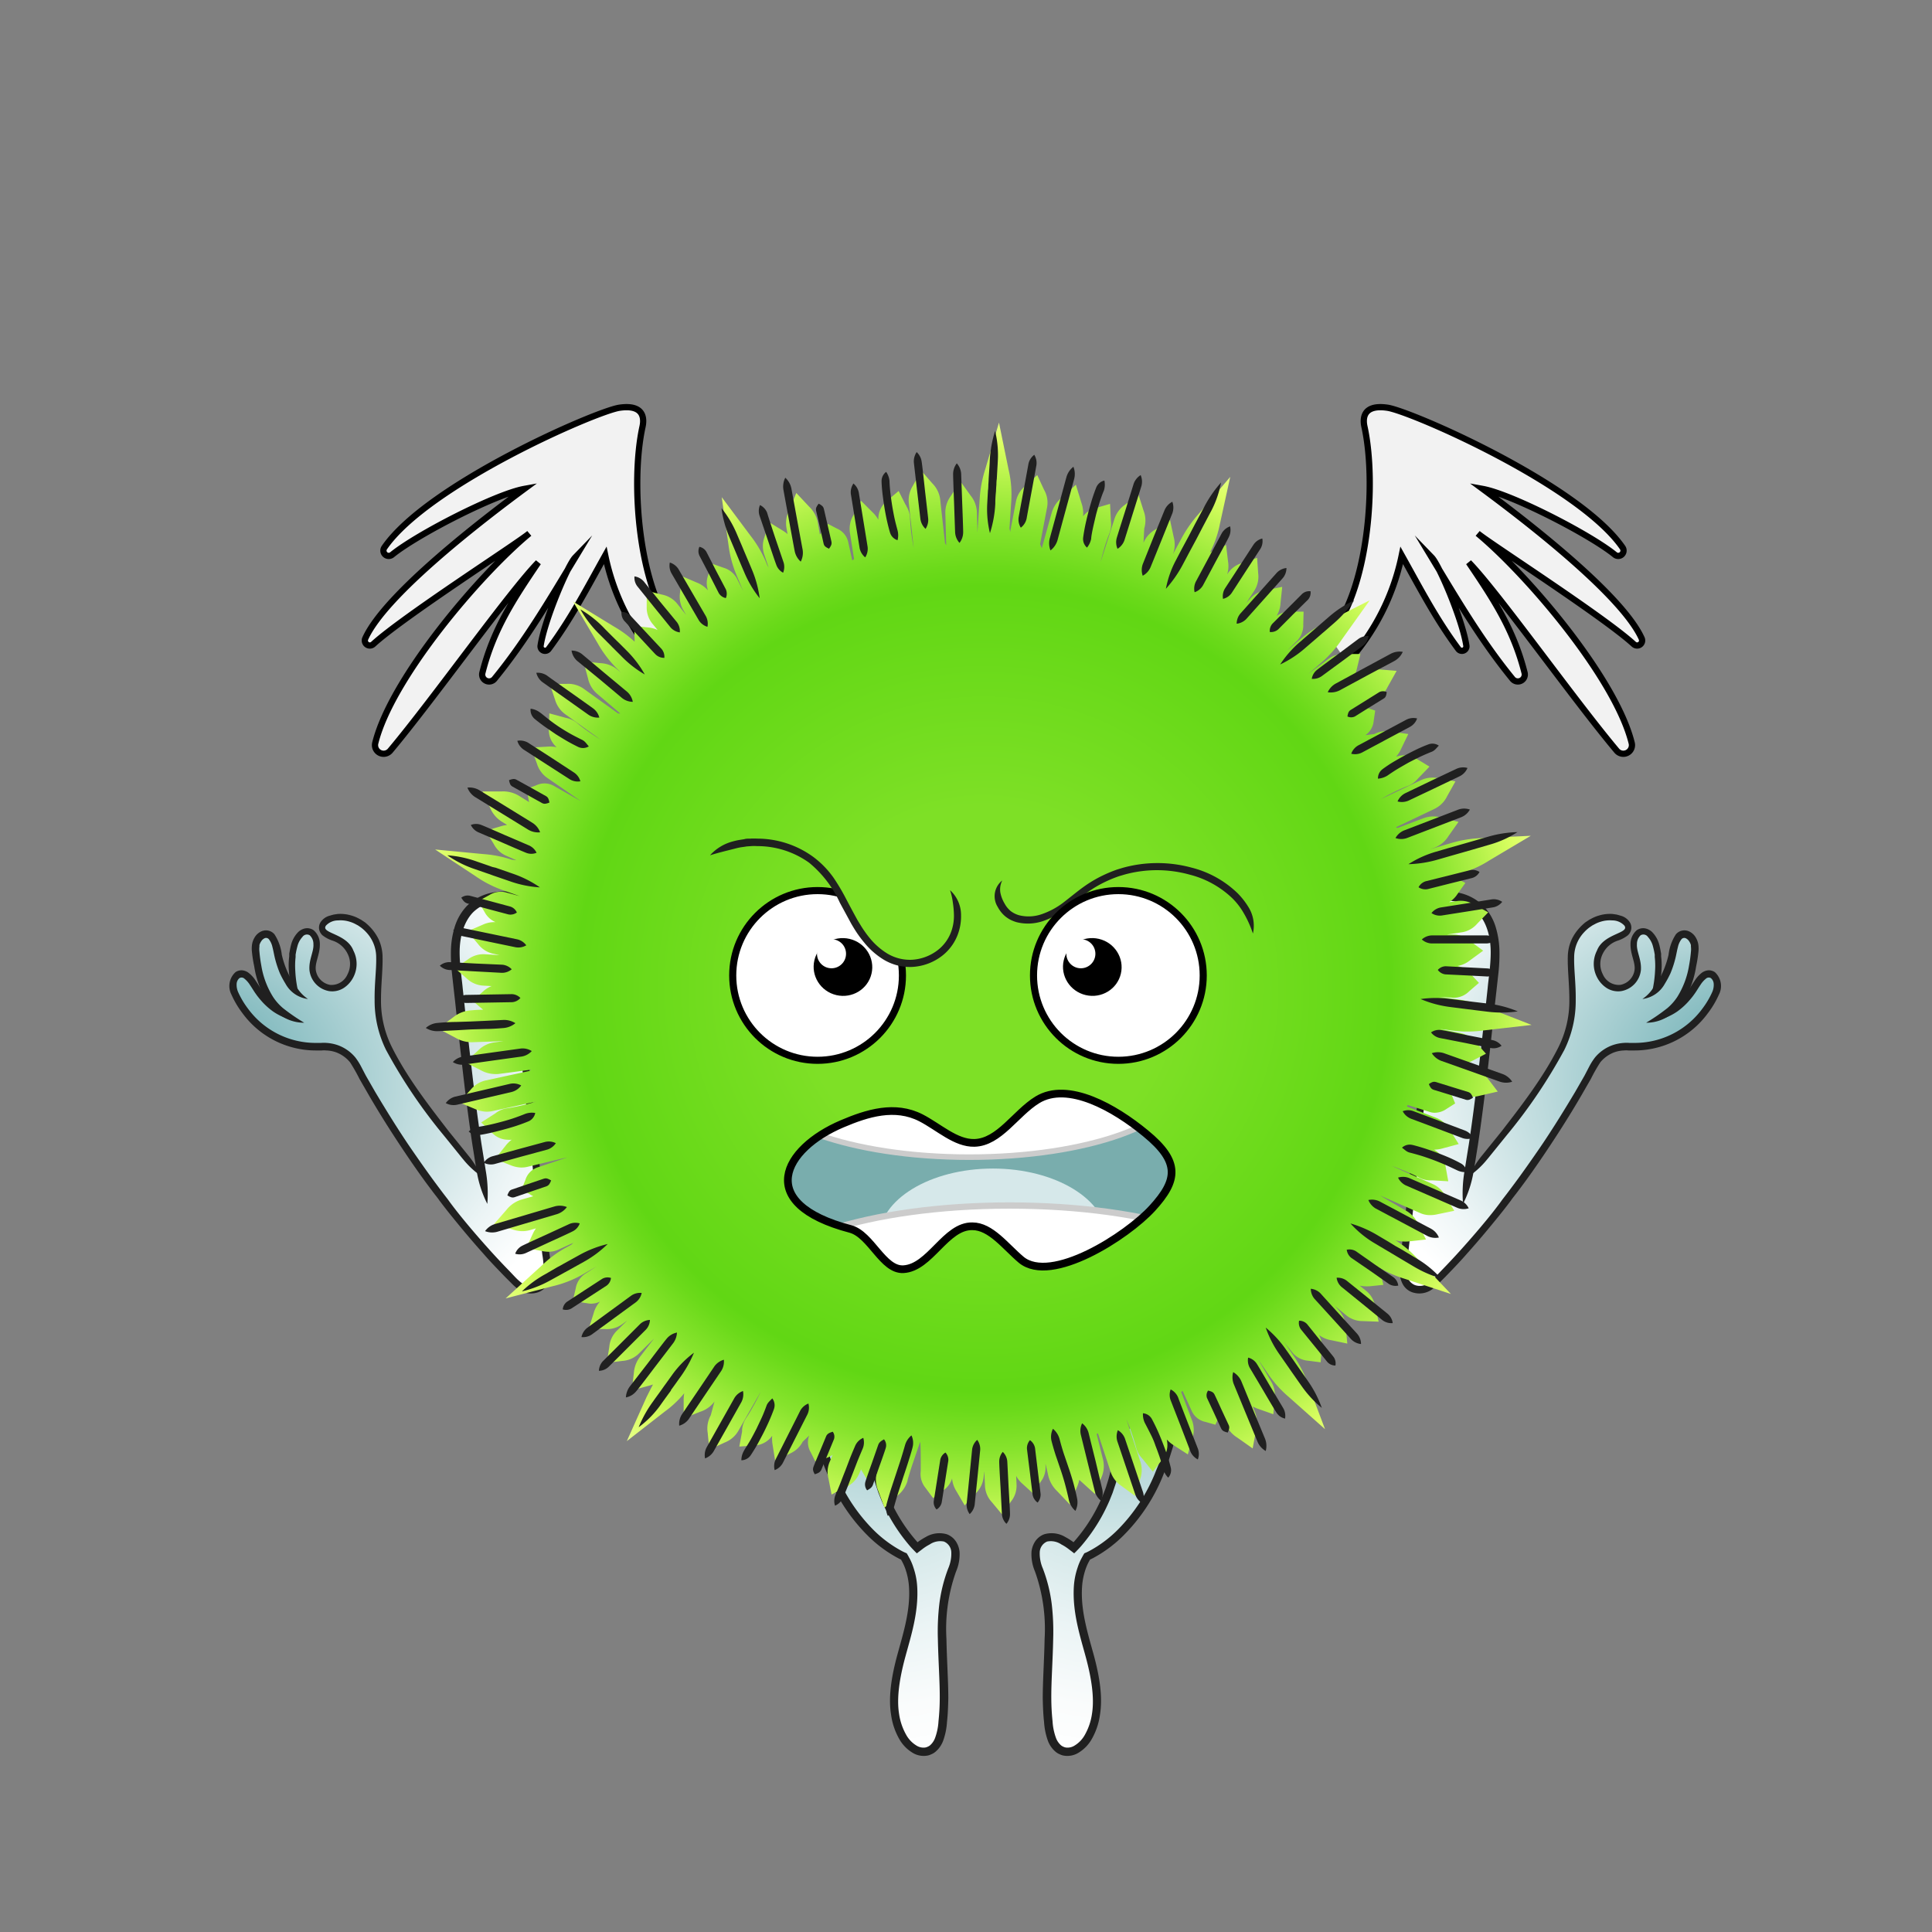 <svg xmlns="http://www.w3.org/2000/svg" xmlns:xlink="http://www.w3.org/1999/xlink" viewBox="0 0 300 300"><rect x="0" y="0" width="300" height="300" fill="#808080" stroke="none"/><defs><style>.cls-1,.cls-12{fill:none;}.cls-2{fill:url(#New_Gradient_Swatch_20);}.cls-3{fill:#202020;}.cls-4{fill:#79adad;}.cls-5{clip-path:url(#clip-path);}.cls-6{fill:#d6e8ea;}.cls-7{clip-path:url(#clip-path-2);}.cls-10,.cls-11,.cls-8,.cls-9{fill:#fff;}.cls-12,.cls-15,.cls-8{stroke:#000;}.cls-10,.cls-11,.cls-12,.cls-15,.cls-8{stroke-miterlimit:10;}.cls-8{stroke-width:1.06px;}.cls-10,.cls-11{stroke:#ccc;}.cls-10{stroke-width:0.83px;}.cls-11{stroke-width:0.94px;}.cls-12{stroke-width:1.15px;}.cls-13{fill:url(#radial-gradient);}.cls-14{fill:url(#radial-gradient-2);}.cls-15{fill:#f2f2f2;}</style><radialGradient id="New_Gradient_Swatch_20" cx="86.59" cy="87.67" r="101.83" gradientTransform="translate(0 1.1) scale(1 0.99)" gradientUnits="userSpaceOnUse"><stop offset="0.28" stop-color="#7ee026"/><stop offset="0.62" stop-color="#61d714"/><stop offset="0.65" stop-color="#6bda1a"/><stop offset="0.71" stop-color="#86e32c"/><stop offset="0.78" stop-color="#b2f148"/><stop offset="0.84" stop-color="#dcff63"/><stop offset="0.93" stop-color="#efffb8"/></radialGradient><clipPath id="clip-path"><path id="SVGID" class="cls-1" d="M27,42.58c3.78-1.61,7.88-2.87,11.75-.9,2.67,1.37,5.2,3.82,8,3.75,3.7-.1,6.13-4.42,9.38-6.42,4.57-2.81,11.54,1.17,16.18,5,5.19,4.25,4.81,7,1,11.17S58.22,66.59,53.73,62.88c-2.37-2-4.54-5-7.29-5-4-.08-6.31,6.2-10.3,6.41-3.07.16-4.83-5.16-7.88-6C13.81,54.49,18.26,46.28,27,42.58Z"/></clipPath><clipPath id="clip-path-2"><path class="cls-1" d="M7.27,2.49a13.61,13.61,0,0,1,17,2.42c2,2.24,3.1,5.05,4.59,7.62s3.56,5.06,6.42,5.85a7.25,7.25,0,0,0,7.6-2.65,7.26,7.26,0,0,0,.21-8l6.23,9.85L34.64,35.75,9.56,37.86,0,24.89Z"/></clipPath><radialGradient id="radial-gradient" cx="10" cy="25.24" fy="-19.135" r="49.88" gradientUnits="userSpaceOnUse"><stop offset="0.04" stop-color="#66aab0"/><stop offset="0.14" stop-color="#86bcc0"/><stop offset="0.29" stop-color="#b1d4d7"/><stop offset="0.44" stop-color="#d3e7e8"/><stop offset="0.59" stop-color="#ebf4f5"/><stop offset="0.72" stop-color="#fafcfc"/><stop offset="0.83" stop-color="#fff"/></radialGradient><radialGradient id="radial-gradient-2" cx="36" cy="30.56" fx="-17.277" r="59.76" gradientUnits="userSpaceOnUse"><stop offset="0.12" stop-color="#66aab0"/><stop offset="0.16" stop-color="#72b1b6"/><stop offset="0.41" stop-color="#bedbdd"/><stop offset="0.58" stop-color="#edf5f6"/><stop offset="0.67" stop-color="#fff"/></radialGradient><symbol id="Fuzzballs_meditate_1_2" data-name="Fuzzballs_meditate_1 2" viewBox="0 0 52.91 64.29"><path class="cls-14" d="M49.86,51.87,46.38,18.78h0A12.12,12.12,0,0,0,52.19,3.92l-.25-.71-2.13-.89c-.52-.21-1.09-.43-1.78-.68l-.19-.06a12,12,0,0,0-3-.6,9.76,9.76,0,0,0-3.18.28,6.7,6.7,0,0,0-3,1.74c-2,2-2.28,5-2.3,6.69A34.89,34.89,0,0,0,36.71,14c.07.54.13,1,.17,1.49l.26,2.39c0,.06.64,6.17,1.43,12.77.42,3.54.89,7,1.31,9.77l.68,4.25a20.11,20.11,0,0,1,.3,3,16.93,16.93,0,0,1-.71-2.7l0-.19L40,44.65a12.4,12.4,0,0,1-2.11-2L34.7,38.7a83,83,0,0,1-9.18-13.6,17.15,17.15,0,0,1-1.77-7.79c0-1.32.06-2.56.14-3.76s.14-2.12.11-3a6.31,6.31,0,0,0-1.69-4.3,7.11,7.11,0,0,0-1-.89L21,5.11a2.71,2.71,0,0,0-.44-.26,5.48,5.48,0,0,0-1.2-.5,5.09,5.09,0,0,0-2-.23c-.42,0-1.83.21-2.31,1a1,1,0,0,0-.19.84c.15.57.79.86,1.61,1.22a5,5,0,0,1,2.94,2.46,4.18,4.18,0,0,1,0,3.79A3.91,3.91,0,0,1,18.07,15a2.83,2.83,0,0,1-2,.45,3.29,3.29,0,0,1-2.73-2.86,6.39,6.39,0,0,1,.33-2.29A5.44,5.44,0,0,0,14,8.43a2.35,2.35,0,0,0-.81-1.82,1.37,1.37,0,0,0-1.81.29,3.91,3.91,0,0,0-.92,1.71c-.09.31-.16.62-.22.94l-.13.85A12,12,0,0,0,10,12.73l.06.62c.08.82.14,1.46.28,2.18l.09.2a6.17,6.17,0,0,1-1-1.23l-.1-.17a12,12,0,0,1-.75-1.45,15,15,0,0,1-.84-2.62c0-.2-.09-.4-.13-.6S7.48,9,7.4,8.7a3.57,3.57,0,0,0-.65-1.41,1.11,1.11,0,0,0-1.23-.35,1.88,1.88,0,0,0-.86.75,2.42,2.42,0,0,0-.29.73,2,2,0,0,0,0,.27,3.61,3.61,0,0,0,0,1c0,.62.16,1.47.31,2.27a14.07,14.07,0,0,0,1.94,5.22A8.34,8.34,0,0,0,8.16,19l.12.11c.46.36.85.65,1.27,1l.17.09a7.35,7.35,0,0,1-1.42-.65,12.39,12.39,0,0,1-2.07-1.57l-.62-.64c-.12-.12-.23-.25-.34-.38a13.44,13.44,0,0,1-.92-1.23l-.28-.43c-.19-.3-.37-.58-.57-.85a3.06,3.06,0,0,0-1.15-1,1.11,1.11,0,0,0-1.32.4,2.13,2.13,0,0,0-.36,1.47A7.45,7.45,0,0,0,2,18.16a14.28,14.28,0,0,0,11,6.64,10.82,10.82,0,0,0,1.4,0h.27a5.78,5.78,0,0,1,1.66.06,6,6,0,0,1,2.91,1.44,6.11,6.11,0,0,1,1,1.23c.19.32.35.6.5.89l.28.49c.51.91,1,1.79,1.52,2.66,1.85,3.18,3.78,6.27,5.72,9.19,1.8,2.7,3.33,4.83,4.3,6.13s1.68,2.23,1.68,2.24.61.82,1.73,2.21C37.25,53,39,55,40.77,57c1,1.14,2.18,2.4,3.45,3.73l2,2a3.07,3.07,0,0,0,2.11.89,2.35,2.35,0,0,0,.54-.06,2.3,2.3,0,0,0,1.25-.7,2.84,2.84,0,0,0,.6-1.36,9.94,9.94,0,0,0-.08-3.13C50.34,56.26,50.1,54.08,49.86,51.87Z"/><path class="cls-3" d="M41.31,50a21.16,21.16,0,0,0-.26-5.37c-.12-.78-.37-2.34-.68-4.25-.44-2.94-.91-6.42-1.3-9.75-.8-6.67-1.44-12.76-1.44-12.76l-.26-2.39c-.13-1.49-.49-3.57-.49-5.78S37.43,5,39,3.35a6.42,6.42,0,0,1,2.81-1.61,9.31,9.31,0,0,1,3-.26,12.13,12.13,0,0,1,3,.64c1,.35,1.74.67,2.47,1a12.69,12.69,0,0,1,2.22,1.18,6.83,6.83,0,0,0-1.65-2.07A8.12,8.12,0,0,0,48.37.76,12.93,12.93,0,0,0,45,0a10.57,10.57,0,0,0-3.51.31,7.9,7.9,0,0,0-3.46,2,8.49,8.49,0,0,0-2,3.55,14.12,14.12,0,0,0-.55,3.79A27.79,27.79,0,0,0,35.64,13c.11,1,.21,1.87.29,2.62.17,1.48.27,2.38.27,2.38s.63,6.09,1.42,12.78c.4,3.35.86,6.84,1.31,9.8.18,1.11.34,2.13.48,3,.09.55.17,1,.22,1.3A17.91,17.91,0,0,0,41.31,50Z"/><path class="cls-3" d="M46,14.55a16.45,16.45,0,0,0-.07,4.29c.51,4.85,2,19.42,3.45,32.78.25,2.19.49,4.36.73,6.47a13,13,0,0,1,.19,3A2.06,2.06,0,0,1,49,63a2.37,2.37,0,0,1-2.22-.36,9.81,9.81,0,0,1-1-.91l-.95-1c-1.25-1.28-2.39-2.51-3.42-3.66-2.06-2.3-3.69-4.25-4.79-5.64S35,49.29,35,49.29l-.44-.57c-.29-.37-.7-.92-1.23-1.63-1.06-1.41-2.54-3.48-4.27-6s-3.68-5.63-5.69-9l-1.51-2.63L21.1,28a9.82,9.82,0,0,0-.9-1.42,6.45,6.45,0,0,0-2.86-2,6.88,6.88,0,0,0-1.75-.35,5.41,5.41,0,0,0-.9,0l-.23,0h-.57A13.42,13.42,0,0,1,3,18.75a13.5,13.5,0,0,1-1.58-2.66,2.84,2.84,0,0,1-.24-1.3,1.27,1.27,0,0,1,.45-.93.66.66,0,0,1,.8.09,4,4,0,0,1,.88,1c.27.39.53.83.82,1.26.15.21.3.43.46.63l.24.3.17.2a11.17,11.17,0,0,0,2,1.85,9,9,0,0,0,4.07,1.54c-1.19-.95-2-1.51-3.4-2.47a10.32,10.32,0,0,1-1.81-1.67l-.16-.18-.21-.28c-.15-.18-.28-.38-.42-.57-.26-.39-.52-.82-.83-1.27A4.94,4.94,0,0,0,3.08,13a2,2,0,0,0-1-.39A1.72,1.72,0,0,0,1,12.9a3,3,0,0,0-.64,3.62,14.69,14.69,0,0,0,1.73,2.92,14.57,14.57,0,0,0,11.87,6l.43,0,.42,0a3.65,3.65,0,0,1,.74,0A5.12,5.12,0,0,1,17,25.7a5.26,5.26,0,0,1,2.34,1.64A27.68,27.68,0,0,1,20.85,30l1.52,2.64c2,3.44,4,6.53,5.73,9.11s3.23,4.66,4.31,6.08c.53.72,1,1.27,1.24,1.64l.44.58s.6.8,1.73,2.19,2.74,3.36,4.82,5.68c1,1.16,2.19,2.4,3.45,3.7.31.32.64.64,1,1a11.08,11.08,0,0,0,1.09,1,3.5,3.5,0,0,0,3.31.51,2.76,2.76,0,0,0,1.42-1.19,4.27,4.27,0,0,0,.53-1.69,14,14,0,0,0-.19-3.26c-.24-2.1-.48-4.26-.73-6.44C49.07,38.14,47.54,23.56,47,18.71A14.57,14.57,0,0,0,46,14.55Z"/><path class="cls-3" d="M40.28,45.52a13.8,13.8,0,0,0-2-3.25l-3.15-3.9c-3-3.89-6.65-8.55-9.11-13.49a16.57,16.57,0,0,1-1.73-7.57c0-2.49.3-4.78.25-6.83a7,7,0,0,0-.61-2.8A7.64,7.64,0,0,0,22.7,5.85a8.29,8.29,0,0,0-1-.94l-.41-.27a2.56,2.56,0,0,0-.43-.25,5.83,5.83,0,0,0-1.3-.55,6.06,6.06,0,0,0-2.21-.25l-.67.1-.7.2A2.52,2.52,0,0,0,14.56,5,1.62,1.62,0,0,0,14.38,6a1.73,1.73,0,0,0,.54,1,5.25,5.25,0,0,0,1.63.86,4.07,4.07,0,0,1,2.38,2.07,3.6,3.6,0,0,1,0,3.32,2.79,2.79,0,0,1-2.79,1.69,2.81,2.81,0,0,1-2.29-2.4c-.15-1.21.68-2.48.65-4.12a2.9,2.9,0,0,0-1-2.23,1.8,1.8,0,0,0-1.37-.29A2.26,2.26,0,0,0,11,6.52,4.51,4.51,0,0,0,9.91,8.46c-.09.33-.16.65-.22,1l-.09.48,0,.42a11.9,11.9,0,0,0-.05,2.41,5.34,5.34,0,0,0,1.56,3.57,18.53,18.53,0,0,1-.54-3.64,12.48,12.48,0,0,1,.05-2.22l0-.38.08-.45c.06-.3.13-.59.21-.89a3.48,3.48,0,0,1,.8-1.49A.87.87,0,0,1,12.88,7a1.89,1.89,0,0,1,.59,1.43c.09,1.17-.77,2.5-.63,4.17A3.82,3.82,0,0,0,16,15.94a3.43,3.43,0,0,0,2.35-.52,4.48,4.48,0,0,0,1.52-1.72,4.65,4.65,0,0,0,0-4.25c-1.05-2.77-5.29-2.74-4.39-4a2.63,2.63,0,0,1,1.94-.83,4.87,4.87,0,0,1,1.83.2,5,5,0,0,1,1.1.47,2.42,2.42,0,0,1,.37.21l.35.24a6.29,6.29,0,0,1,.89.81,5.81,5.81,0,0,1,1.56,4c.05,1.9-.29,4.24-.25,6.81a17.69,17.69,0,0,0,1.83,8A84,84,0,0,0,34.31,39l2.58,3.19c.25.31.45.56.59.72A13.75,13.75,0,0,0,40.28,45.52Z"/><path class="cls-3" d="M12.6,17.2a6,6,0,0,1-1.43-1.34A19,19,0,0,1,10,14.14a11.29,11.29,0,0,1-.78-1.52,15,15,0,0,1-.81-2.5A7.56,7.56,0,0,0,7.24,6.85a1.78,1.78,0,0,0-2-.52,2.36,2.36,0,0,0-1.17,1,3.07,3.07,0,0,0-.38.92,2.75,2.75,0,0,0-.06.34,4.68,4.68,0,0,0,0,1.06A20.57,20.57,0,0,0,4,12,14.77,14.77,0,0,0,6,17.5a9.35,9.35,0,0,0,1.88,2.06A6.55,6.55,0,0,0,12,21a31.35,31.35,0,0,1-3.4-2.34A8.35,8.35,0,0,1,7,16.85a13.57,13.57,0,0,1-1.87-5,22,22,0,0,1-.3-2.21,3.56,3.56,0,0,1,0-.83s0-.09,0-.24A1.92,1.92,0,0,1,5.09,8a1.31,1.31,0,0,1,.6-.54.59.59,0,0,1,.68.21,3.17,3.17,0,0,1,.54,1.21c.13.48.22,1,.34,1.54a16.55,16.55,0,0,0,.87,2.7A15.89,15.89,0,0,0,9,14.75,4.75,4.75,0,0,0,12.6,17.2Z"/></symbol><symbol id="Fuzzballs_leg_2" data-name="Fuzzballs_leg_2" viewBox="0 0 23.42 56.36"><path class="cls-13" d="M.13,0C2.45,19.75,14.48,24.4,14.48,24.4c2.59,4.24,1.35,9.67,0,14.45S11.81,49,14.28,53.33c.84,1.47,2.49,2.8,4.09,2.24,1.45-.5,2-2.25,2.21-3.77,1.12-8.06-1.4-16.57,1.27-24.26a13.14,13.14,0,0,0,.89-3,3.09,3.09,0,0,0-1.09-2.83c-1.53-1.06-3.62.08-5,1.28,0,0-7.56-7.42-7-18"/><path class="cls-3" d="M.13,0A22.29,22.29,0,0,0,0,2.38c0,.38,0,.78.06,1.21S.21,4.46.32,5c.07.27.16.68.28,1.19.06.25.11.53.2.83l.69,2.2c.22.81.61,1.59.92,2.41A28.79,28.79,0,0,0,8.64,21a20.63,20.63,0,0,0,4.86,3.63l.35.18.17.07h0l.23.42a8.3,8.3,0,0,1,.53,1.27,10.82,10.82,0,0,1,.52,2.72c.24,3.76-.93,7.42-1.86,10.82s-1.49,6.79-1,9.68a10.69,10.69,0,0,0,1.26,3.75,6,6,0,0,0,2.2,2.29,3.39,3.39,0,0,0,2.17.46,2.33,2.33,0,0,0,.79-.23,2.44,2.44,0,0,0,.69-.42,4.24,4.24,0,0,0,1.22-1.76,10.82,10.82,0,0,0,.61-3c.13-1.12.18-2.4.21-3.79,0-2.79-.23-6-.3-9.54A27.3,27.3,0,0,1,22.83,26.8a7,7,0,0,0,.56-3.17A3.74,3.74,0,0,0,22.82,22a3,3,0,0,0-1.48-1.17,4.26,4.26,0,0,0-3.37.45,10.91,10.91,0,0,0-1.31.83h0l-.18-.21a26.38,26.38,0,0,1-3.19-4.56,26.8,26.8,0,0,1-1.18-2.41c-.17-.4-.33-.81-.49-1.21s-.25-.75-.37-1.12a19.38,19.38,0,0,1-.69-2.83c-.36-2-.57-3-1-4.76a10.25,10.25,0,0,0-.33,5A22.81,22.81,0,0,0,10,13c.13.39.27.79.4,1.19l.51,1.27c.37.85.78,1.7,1.24,2.53a28.4,28.4,0,0,0,3.35,4.8l.31.34.5.52c.09.07.17.2.26.23l.28-.22.58-.44a7.39,7.39,0,0,1,1.17-.75A3,3,0,0,1,20.89,22a1.92,1.92,0,0,1,1.18,1.73,6,6,0,0,1-.49,2.57,24.3,24.3,0,0,0-1.43,5.73,37.85,37.85,0,0,0-.23,5.57c.07,3.57.32,6.79.3,9.51a35.71,35.71,0,0,1-.2,3.66,9.24,9.24,0,0,1-.53,2.62,2.93,2.93,0,0,1-.81,1.22,1.59,1.59,0,0,1-.4.24,1.44,1.44,0,0,1-.44.13,2.09,2.09,0,0,1-1.33-.31,4.63,4.63,0,0,1-1.69-1.78,9.57,9.57,0,0,1-1.11-3.3c-.42-2.59.09-5.77,1-9.13s2.15-7.15,1.9-11.26a11.52,11.52,0,0,0-.59-3,8.69,8.69,0,0,0-.6-1.45c-.15-.26-.19-.38-.49-.87l-.35-.15-.17-.08-.31-.16a19.43,19.43,0,0,1-4.53-3.39,27.6,27.6,0,0,1-5.94-9c-.3-.79-.67-1.54-.89-2.32L2.08,6.63C2,6.35,2,6.07,1.89,5.83c-.12-.49-.21-.89-.27-1.16-.12-.48-.24-.91-.35-1.32S1.07,2.58,1,2.22A23.13,23.13,0,0,0,.13,0Z"/></symbol><symbol id="Fuzzballs_wing_1" data-name="Fuzzballs_wing_1" viewBox="0 0 50.98 56.48"><path class="cls-15" d="M50.6,37.23C44.25,29.89,43,12.58,44.94,3.66c.2-.87.61-3.7-3.68-3.07C37.56,1.13,10.56,12.88,3.61,23a.85.85,0,0,0,1.24,1.13c4-3.26,16.58-9.71,21.16-10.54C19.72,18.24,3.8,30.38.57,37.52a.8.8,0,0,0,1.25.94c4.83-4.44,23.29-16.27,25-17.75C18.72,27.44,4.7,44,2.17,54.25a1.38,1.38,0,0,0,2.4,1.23C11.51,47.21,23.7,30,28.25,25.36,24.39,31.08,21.09,36,19.32,43a1.11,1.11,0,0,0,1.93,1c5-6.12,8.83-12.67,12.92-19.43-1.18,1.22-4.9,9.93-5.54,14.12a.72.72,0,0,0,1.28.54c3.63-4.88,6.11-9.71,9.07-15A36.45,36.45,0,0,0,47.7,41.38"/></symbol><symbol id="Fuzzballs_body_1_2" data-name="Fuzzballs_body_1 2" viewBox="0 0 171.73 170.98"><path class="cls-2" d="M162.44,99.83l-.86-.32a6.93,6.93,0,0,0,.91-.4L164.62,98,163,96.18a4.11,4.11,0,0,0-2.26-1.37L157,94.06l-.21,0,2.63.35c.61.07,1.15.12,1.64.14a19.18,19.18,0,0,0,3.17-.16l7.47-.86-7-2.74a17.66,17.66,0,0,0-4.65-1.25l-2.72-.36,2.24.13a3.37,3.37,0,0,0,2.44-1L163.53,87l-1.34-1.43a3.54,3.54,0,0,0-2-1.19,4.24,4.24,0,0,0,1.95-.88l2.05-1.5-2.05-1.51a4,4,0,0,0-2.57-1h-1l2.35-.35a3.94,3.94,0,0,0,2.34-1.33l1.71-1.76-2.14-1.18a4,4,0,0,0-2.67-.58l-1.25.18a4,4,0,0,0,1.27-1.24l1.24-1.75-1.9-1-.23-.11L160.7,70a16.93,16.93,0,0,0,4.42-2l6.46-3.84-7.51.36a18.57,18.57,0,0,0-4.72.73l-3.4,1,.76-.28a4.32,4.32,0,0,0,2.1-1.78L160.36,62l-2.63-.65a4.36,4.36,0,0,0-2.78.07l-4.09,1.54a2.53,2.53,0,0,0-.23-.12l6-2.86A4.22,4.22,0,0,0,158.6,58l1.28-2.29-2.58-.47a4.27,4.27,0,0,0-2.75.27l-6.34,3,1.09-.61s.64-.34,1.37-.69,1.36-.61,1.67-.73A3.81,3.81,0,0,0,154,55.34l1.85-1.92-2-1.21a3.58,3.58,0,0,0-3.12-.34l-.06,0a4.82,4.82,0,0,0,.78-1.22l1.11-2.29L150,48a4.09,4.09,0,0,0-2.72.36l-1.39.18a3,3,0,0,0,1.3-2.26l.23-1.56-1.49-.5c-.12,0-.27-.09-.44-.13l1.91-1a4.57,4.57,0,0,0,1.93-2l1.42-2.54-2.89-.24a4.74,4.74,0,0,0-2.79.49l-.81.43a5.73,5.73,0,0,0,.3-.95l.57-2.35-2.42,0a4,4,0,0,0-2.53.75l-3,2.23-.17.13,2-1.73a17.71,17.71,0,0,0,3.2-3.59l4.36-6.12L139.82,31a17.67,17.67,0,0,0-4,2.62l-2.07,1.77,1.59-1.57a3.39,3.39,0,0,0,.91-2.46l.05-2-2,0a3.54,3.54,0,0,0-2.2.67,4.21,4.21,0,0,0,.62-2l.26-2.52-2.49.5a4.12,4.12,0,0,0-2.43,1.27l-.69.77,1.31-2a4,4,0,0,0,.57-2.63L129.08,21l-2.31.8a4,4,0,0,0-2.22,1.59l-.12.18a4.28,4.28,0,0,0,.14-2L124.26,19l-2.33,1.07-.15.07a16.5,16.5,0,0,0,1.52-4.37l1.61-7.34L120,14.19a19.83,19.83,0,0,0-2.71,3.89l-1.27,2.35a4.39,4.39,0,0,0,.11-2.66l-.57-2.65-2.27,1.48a4.29,4.29,0,0,0-1.85,2.07l.12-2.24a4.2,4.2,0,0,0-.1-2.73l-.8-2.51-2.11,1.58A4.29,4.29,0,0,0,106.92,15l-2.14,6.67c.15-.65.3-1.19.3-1.2s.19-.7.43-1.47c.11-.34.3-.94.61-1.72a3.83,3.83,0,0,0,.26-2l-.13-2.66-2.28.66a3.48,3.48,0,0,0-1.91,1.28,4.86,4.86,0,0,0-.26-2.1l-.86-2.81-2.18,2A4.75,4.75,0,0,0,97.19,14l-1.54,5.51a4.68,4.68,0,0,0-.19-.45l-.08-.17,1.1-5.77A4,4,0,0,0,96,10.43L94.94,8.15l-1.86,1.7a4.1,4.1,0,0,0-1.43,2.34L90.73,17c0-.18-.06-.37-.1-.56l.28-4.26a16.66,16.66,0,0,0-.41-4.84L89,0,86.88,7.21A18.88,18.88,0,0,0,86,11.9l-.34,5.17-.09-3.2a4.36,4.36,0,0,0-1-2.57L83,9.11l-1.47,2.28A4.3,4.3,0,0,0,80.67,14l.14,5.06a2.59,2.59,0,0,0-.19-.33l-.75-6.82a4.27,4.27,0,0,0-1.21-2.46l-1.74-2L75.63,9.81A4.22,4.22,0,0,0,75,12.5l.76,7c-.12-.66-.21-1.21-.21-1.21s-.12-.73-.21-1.52-.13-1.57-.15-1.82A3.74,3.74,0,0,0,74.63,13c0-.08-.09-.17-.14-.26l-1.07-2.12-1.81,1.53A3.59,3.59,0,0,0,70.27,15v.09a4.65,4.65,0,0,0-.9-1.16l-1.8-1.8-1.18,2.26a4.15,4.15,0,0,0-.54,2.69l.65,4.13a2.83,2.83,0,0,0-.28.2l-.65-2.95a3,3,0,0,0-1.72-2l-1.4-.73L61.5,17a3.38,3.38,0,0,0-.3.41l-.33-1.88a4.62,4.62,0,0,0-1.34-2.47l-2-2.13-1.12,2.68a4.54,4.54,0,0,0-.4,2.8l.16.9a5.82,5.82,0,0,0-.81-.58l-2.07-1.27-.7,2.33a4,4,0,0,0-.06,2.63l.71,2.13L53,22.11l-.15-.38a17.68,17.68,0,0,0-2.42-4.15l-4.48-6L47,19a17.85,17.85,0,0,0,1.24,4.66l1.05,2.52-1-2a3.43,3.43,0,0,0-2.06-1.64l-1.85-.65-.56,1.88a3.46,3.46,0,0,0,0,2.3,4.32,4.32,0,0,0-1.72-1.22l-2.33-1-.29,2.52A4.17,4.17,0,0,0,39.92,29l.52.89L39,28.08a4,4,0,0,0-2.33-1.37l-2.37-.6,0,2.45a4,4,0,0,0,.83,2.6L36,32.21a4.53,4.53,0,0,0-1.51-.4l-2.13-.23.06,2.14c0,.1,0,.2,0,.3a17.58,17.58,0,0,0-3.15-2.32l-6.41-3.92,3.82,6.47a18,18,0,0,0,2.9,3.85l.71.72-.54-.46a4.35,4.35,0,0,0-2.57-1l-2.7-.27.7,2.61a4.36,4.36,0,0,0,1.41,2.4l3.61,3.07-.34,0-5.37-3.86a4.18,4.18,0,0,0-2.63-.74l-2.62,0L20.06,43a4.24,4.24,0,0,0,1.57,2.27l5.57,4-.94-.59s-.61-.4-1.26-.86-1.2-.9-1.45-1.11a3.81,3.81,0,0,0-1.8-.86l-2.57-.7-.07,2.37a3.53,3.53,0,0,0,1.21,2.89l0,0a5.17,5.17,0,0,0-1.45-.09l-2.53.14L17.27,53a4.14,4.14,0,0,0,1.63,2.2s5.4,3.72,5.15,3.57l-4.31-2.44a3,3,0,0,0-2.61,0l-1.48.55.29,1.55c0,.13.06.3.11.5l-1.62-1a4.67,4.67,0,0,0-2.73-.65l-2.9,0L10,59.85A4.66,4.66,0,0,0,11.85,62l.78.48a5.53,5.53,0,0,0-1,.21l-2.33.69,1.26,2.07a3.91,3.91,0,0,0,1.92,1.81l1.6.7-.72-.08A17.78,17.78,0,0,0,8.93,67l-7.48-.71,6.27,4.14A17.78,17.78,0,0,0,12,72.62l2.58.91-2.16-.59a3.35,3.35,0,0,0-2.58.44l-1.72.94,1,1.67a3.49,3.49,0,0,0,1.71,1.58A4.29,4.29,0,0,0,8.77,78l-2.32,1L8.14,81a4,4,0,0,0,2.31,1.47l1,.22-2.37-.14h0a4,4,0,0,0-2.56.82l-2,1.36L6.34,86.3a4,4,0,0,0,2.48,1.12l1.39.08a4.29,4.29,0,0,0-1.35.86L7.27,89.78l1.62,1.39,0,0c-.83,0-1.58.07-1.87.1a4.8,4.8,0,0,0-2.67,1L1.9,94.09l2.7,1.43a5,5,0,0,0,2.29.69,3.38,3.38,0,0,0,.45,0l4.73-.16-1.51.2a4.36,4.36,0,0,0-2.45,1.26l-2,1.82,2.42,1.23a4.62,4.62,0,0,0,2,.59,4.64,4.64,0,0,0,.73,0l5.06-.67a1.7,1.7,0,0,0-.19.19l-6.88,1.49a4.25,4.25,0,0,0-2.31,1.46l-1.77,1.94,2.42,1a4.82,4.82,0,0,0,1.72.44,4.18,4.18,0,0,0,1-.08l6.84-1.49c-.65.2-1.19.34-1.19.34s-.71.19-1.49.36-1.54.3-1.79.34a3.73,3.73,0,0,0-1.84.76l-.24.16-2,1.28,1.71,1.64a3.45,3.45,0,0,0,2.38,1.05,3.79,3.79,0,0,0,.58,0h.06a5,5,0,0,0-1,1l-1.59,2,2.37.93a4.7,4.7,0,0,0,1.58.38,4.05,4.05,0,0,0,1.15-.12s6.52-1.57,6.09-1.43l-4.69,1.57a3,3,0,0,0-1.78,1.91l-.58,1.46,1.35.82a3.47,3.47,0,0,0,.45.25l-1.85.53a4.73,4.73,0,0,0-2.31,1.59l-1.91,2.19,2.78.83a5.42,5.42,0,0,0,1.43.28,4.5,4.5,0,0,0,1.39-.17l.89-.26a6,6,0,0,0-.5.87l-1,2.19,2.38.45a5.77,5.77,0,0,0,.93.12,3.6,3.6,0,0,0,1.7-.34l2.31-1.05-.34.31-.69.37a17.26,17.26,0,0,0-3.88,2.85L12.39,136l7.27-1.89a17.35,17.35,0,0,0,4.5-1.72L26.57,131l-1.88,1.21a3.39,3.39,0,0,0-1.41,2.22l-.45,1.91,1.92.37c.2,0,.46.08.77.1a3.17,3.17,0,0,0,1.53-.32,4.4,4.4,0,0,0-1,1.85l-.77,2.42,2.54,0a4.1,4.1,0,0,0,2.64-.73l.83-.61-1.69,1.66a4,4,0,0,0-1.11,2.46L28.1,146l2.43-.3a4,4,0,0,0,2.5-1.09l2.42-2.39L33.31,145a4.67,4.67,0,0,0-1,2.52L32,150.28l2.7-.74.58-.18c-.33.6-.62,1.21-1,1.95l-3.07,6.85,5.92-4.61a16.19,16.19,0,0,0,3-2.83,6,6,0,0,0-.09,1.18v2.71l2.53-1A4.4,4.4,0,0,0,44.83,152l-.59,2.16a4.2,4.2,0,0,0-.47,2.7l.26,2.61,2.39-1.1a4.21,4.21,0,0,0,2.1-1.79L52,150.49c-.28.61-.54,1.11-.54,1.11s-.33.65-.73,1.35c-.25.46-.58,1-.94,1.55a3.92,3.92,0,0,0-.68,1.88c0,.09,0,.18,0,.29L48.68,159l2.37-.17a3.57,3.57,0,0,0,2.74-1.51l0-.05a5.31,5.31,0,0,0,.06,1.45l.4,2.51,2.28-1.14a4.07,4.07,0,0,0,2-1.85l1-.95a3,3,0,0,0,.24,2.6l.7,1.41,1.5-.45a3.64,3.64,0,0,0,1.2-.56l-.38.9-.07.16a4,4,0,0,0-.19,2.65l.48,2.45,2.21-1.15a4,4,0,0,0,2-1.93c.08-.17.21-.47.36-.82l.83,1.42,1.6-.9,0,0a4.45,4.45,0,0,0,.22,2.75l1,2.68,2.08-1.94a4.6,4.6,0,0,0,1.5-2.27l0-.11c.12-.41.39-1.33.67-2.17l1.25-3.67c.16-.47.12,4.49.12,4.49a3.39,3.39,0,0,0,.7,2.53L78.77,167l1.56-1.18a3.47,3.47,0,0,0,1.39-1.87,4.36,4.36,0,0,0,.68,2l1.28,2.19,1.71-1.87a4.13,4.13,0,0,0,1.22-2.46l.11-1,.11,2.37a4,4,0,0,0,1.07,2.46l1.57,1.89,1.4-2a3.9,3.9,0,0,0,.86-2.59l-.06-1.39a4.12,4.12,0,0,0,1,1.25l1.58,1.44,1.22-1.76a3.61,3.61,0,0,0,.75-2.57l0-.25c.2.79.37,1.56.44,1.88A4.82,4.82,0,0,0,98,165.89l2,2.1,1.1-2.67a6.57,6.57,0,0,0,.38-1.16,5,5,0,0,0,.41.39l2,1.81,1-2.53a4.33,4.33,0,0,0,.28-2.76l-1-4,.19-.14,2,6.06A4.24,4.24,0,0,0,108,165.1l2.12,1.56.78-2.51a4.31,4.31,0,0,0,.07-2.76l-2.2-6.65c.26.62.47,1.14.47,1.14s.26.69.51,1.44.46,1.51.53,1.75a3.69,3.69,0,0,0,.94,1.75l.19.23,1.48,1.85,1.45-1.87a3.6,3.6,0,0,0,.73-3.05l0-.06a5.52,5.52,0,0,0,1.12.92l2.14,1.38.68-2.45a4.17,4.17,0,0,0,0-2.75l-1.72-4.51.23-.14,1.48,3.25a3,3,0,0,0,2.09,1.56l1.51.43.68-1.42c.06-.13.13-.29.2-.47l.72,1.77a4.56,4.56,0,0,0,1.82,2.13l2.37,1.67.54-2.85a4.69,4.69,0,0,0-.19-2.82l-.34-.85a5.06,5.06,0,0,0,.91.4l2.29.81.2-2.42a4.05,4.05,0,0,0-.5-2.59l-1.9-3.23-.1-.19,1.5,2.19A17.72,17.72,0,0,0,134,151.3l5.63,5-2.64-7a18.08,18.08,0,0,0-2.18-4.29l-1.56-2.26,1.4,1.75a3.46,3.46,0,0,0,2.36,1.17l1.94.25.16-2a3.54,3.54,0,0,0-.44-2.26,4.28,4.28,0,0,0,1.94.83l2.48.52-.24-2.53a4.09,4.09,0,0,0-1-2.55l-.69-.77,1.83,1.51a4,4,0,0,0,2.52.85h0l2.45.09-.55-2.38a3.94,3.94,0,0,0-1.35-2.37L145,134a3.92,3.92,0,0,0,.73.11,7.58,7.58,0,0,0,.84,0l2.12-.22-.5-2.08a4.73,4.73,0,0,0-.16-.59,18.69,18.69,0,0,0,4,1.74l7.15,2.35L154,129.85a16.59,16.59,0,0,0-3.44-2.89,3.77,3.77,0,0,0,1.06.19,6.27,6.27,0,0,0,1,0l2.69-.3-1.22-2.41a4.48,4.48,0,0,0-1.87-2.06s-4-2.3-4-2.35l6.18,2.71a3.65,3.65,0,0,0,1.38.32,4.87,4.87,0,0,0,1.35-.14l2.57-.53-1.35-2.25a4.12,4.12,0,0,0-2-1.9l-6.41-2.83c.63.22,1.16.42,1.16.43s.69.26,1.42.58c.48.2,1.09.49,1.65.78a3.78,3.78,0,0,0,1.93.47h.3l2.37.14-.43-2.34a3.53,3.53,0,0,0-1.78-2.57l-.06,0a5,5,0,0,0,1.44-.21l2.45-.66L159,109.81A4.11,4.11,0,0,0,157,108l-4.66-1.8.12-.24,3.49,1.1a2.6,2.6,0,0,0,.65.11,3.25,3.25,0,0,0,1.91-.61l1.33-.84-.61-1.46c0-.12-.12-.28-.21-.46l1.8.65a4,4,0,0,0,1.28.25,5.57,5.57,0,0,0,1.52-.17l2.83-.65-1.76-2.31A4.57,4.57,0,0,0,162.44,99.83Z"/><path class="cls-3" d="M87.6,17.17a18,18,0,0,0,.83-4.59c0-.32,0-.85.11-1.95,0-.28.06-1,.06-1s0-.55.06-.86c.08-1.47.14-2.38.16-2.86A15.72,15.72,0,0,0,88.4,1.3a18.2,18.2,0,0,0-.83,4.59c0,.48-.08,1.38-.17,2.85,0,.31-.05.87-.05.87s0,.66-.06.94c-.06,1.11-.09,1.64-.11,2A15.72,15.72,0,0,0,87.6,17.17Z"/><path class="cls-3" d="M82.45,6.33A2.74,2.74,0,0,0,81.88,8c0,.76.15,4.52.15,4.52s.13,3.76.16,4.51a2.67,2.67,0,0,0,.68,1.65A2.7,2.7,0,0,0,83.44,17c0-.75-.15-4.52-.15-4.52S83.16,8.73,83.13,8A2.67,2.67,0,0,0,82.45,6.33Z"/><path class="cls-3" d="M76.22,4.58a2.55,2.55,0,0,0-.43,1.68c.08.72.5,4.35.5,4.35s.42,3.62.51,4.35a2.55,2.55,0,0,0,.8,1.54A2.52,2.52,0,0,0,78,14.82c-.08-.73-.5-4.36-.5-4.36S77.12,6.84,77,6.11A2.51,2.51,0,0,0,76.22,4.58Z"/><path class="cls-3" d="M71.48,7.65a1.8,1.8,0,0,0-.71,1.48c0,.34.07,1.36.19,2.28s.25,1.74.25,1.74.13.82.32,1.73.45,1.89.56,2.22a1.75,1.75,0,0,0,1.16,1.16,3,3,0,0,0,0-1.53c-.08-.31-.34-1.23-.52-2.11s-.31-1.68-.31-1.68-.13-.8-.24-1.69S72,9.41,72,9.09A2.88,2.88,0,0,0,71.48,7.65Z"/><path class="cls-3" d="M66.4,9.46A2.44,2.44,0,0,0,66,11.1c.12.7.68,4.19.68,4.19s.57,3.49.68,4.19a2.51,2.51,0,0,0,.87,1.45,2.47,2.47,0,0,0,.37-1.65c-.11-.7-.68-4.19-.68-4.19s-.57-3.49-.68-4.19A2.41,2.41,0,0,0,66.4,9.46Z"/><path class="cls-3" d="M61,12.59c-.32.42-.48.69-.4,1.08l.59,2.56s.48,2.13.58,2.56.36.56.83.8c.31-.41.47-.69.39-1.08S62.41,16,62.41,16l-.59-2.56C61.73,13,61.46,12.83,61,12.59Z"/><path class="cls-3" d="M34,39.11a16.72,16.72,0,0,0-2.82-3.71c-.23-.24-.61-.61-1.39-1.39L29.77,34l0,0c-.84-.83-1.75-1.74-2-2A17,17,0,0,0,24,29a17,17,0,0,0,2.82,3.72c.31.3,1.21,1.21,2,2l0,0,.06.07,1.39,1.38A16.7,16.7,0,0,0,34,39.11Z"/><path class="cls-3" d="M22.63,35.4A2.68,2.68,0,0,0,23.5,37L27,39.86l3.46,2.9a2.71,2.71,0,0,0,1.68.6,2.7,2.7,0,0,0-.87-1.55L27.77,38.9,24.31,36A2.64,2.64,0,0,0,22.63,35.4Z"/><path class="cls-3" d="M17.16,38.85a2.55,2.55,0,0,0,.95,1.45l3.57,2.53,3.58,2.54a2.56,2.56,0,0,0,1.68.43,2.53,2.53,0,0,0-1-1.45c-.59-.43-3.57-2.54-3.57-2.54s-3-2.11-3.57-2.54A2.57,2.57,0,0,0,17.16,38.85Z"/><path class="cls-3" d="M16.27,44.43A1.82,1.82,0,0,0,16.89,46c.26.22,1.06.86,1.82,1.38s1.46,1,1.46,1,.71.45,1.5.92,1.71.93,2,1.07a1.74,1.74,0,0,0,1.64-.09c-.42-.48-.58-.81-1.11-1.05-.28-.14-1.14-.56-1.91-1s-1.46-.89-1.46-.89-.68-.44-1.42-1S18,45.19,17.7,45A2.86,2.86,0,0,0,16.27,44.43Z"/><path class="cls-3" d="M30.39,29.4a1.88,1.88,0,0,0,.43,1.39l2.43,2.6s2,2.17,2.43,2.61a1.89,1.89,0,0,0,1.36.53,1.88,1.88,0,0,0-.44-1.39l-2.43-2.6-2.43-2.61A1.88,1.88,0,0,0,30.39,29.4Z"/><path class="cls-3" d="M32.4,23.88a2.21,2.21,0,0,0,.46,1.56l2.56,3.18L38,31.8a2.31,2.31,0,0,0,1.44.78A2.31,2.31,0,0,0,39,31L36.4,27.84l-2.56-3.18A2.36,2.36,0,0,0,32.4,23.88Z"/><path class="cls-3" d="M37.89,21.73a2.41,2.41,0,0,0,.25,1.66l2.13,3.66,2.13,3.66a2.38,2.38,0,0,0,1.33,1,2.41,2.41,0,0,0-.25-1.66l-2.13-3.66-2.13-3.66A2.47,2.47,0,0,0,37.89,21.73Z"/><path class="cls-3" d="M42.48,19.29a1.65,1.65,0,0,0,0,1.36L44,23.56l1.48,2.9a1.65,1.65,0,0,0,1.11.79,1.73,1.73,0,0,0,0-1.36L45.07,23l-1.49-2.91A1.62,1.62,0,0,0,42.48,19.29Z"/><path class="cls-3" d="M45.91,13.28a17,17,0,0,0,1.23,4.5c.12.3.33.79.76,1.81l.23.55.21.5c.57,1.35.93,2.19,1.12,2.63a16.94,16.94,0,0,0,2.38,4,17.14,17.14,0,0,0-1.23-4.51c-.18-.44-.54-1.28-1.11-2.63-.08-.18-.21-.5-.21-.5l-.23-.55c-.43-1-.64-1.5-.77-1.8A16.75,16.75,0,0,0,45.91,13.28Z"/><path class="cls-3" d="M55.48,23.31a2.36,2.36,0,0,0,.07-1.61l-1.3-3.82S53.19,14.68,53,14a2.22,2.22,0,0,0-1.11-1.19,2.37,2.37,0,0,0-.08,1.61l1.3,3.82s1.06,3.2,1.31,3.84A2.22,2.22,0,0,0,55.48,23.31Z"/><path class="cls-3" d="M14.21,49.41a2.46,2.46,0,0,0,1,1.38l3.57,2.3,3.56,2.29A2.38,2.38,0,0,0,24,55.7a2.39,2.39,0,0,0-1-1.37L19.44,52l-3.57-2.3A2.48,2.48,0,0,0,14.21,49.41Z"/><path class="cls-3" d="M12.92,55.52c.1.52.2.82.54,1l2.29,1.28,2.3,1.28c.35.19.66.11,1.15-.08-.1-.51-.2-.81-.54-1l-2.29-1.28-2.3-1.27C13.72,55.26,13.41,55.34,12.92,55.52Z"/><path class="cls-3" d="M58.22,21.59a3,3,0,0,0,.29-1.87c-.15-.79-.88-4.76-.88-4.76s-.73-4-.87-4.76a3.07,3.07,0,0,0-.94-1.64,3,3,0,0,0-.29,1.87c.14.79.87,4.76.87,4.76s.73,4,.88,4.76A2.94,2.94,0,0,0,58.22,21.59Z"/><path class="cls-3" d="M13.91,93.26a3.26,3.26,0,0,0-1.92-.5l-2.84.14L6.93,93l-2.23.07c-1.17,0-2.44.11-2.87.15A3.11,3.11,0,0,0,0,94a3.3,3.3,0,0,0,1.91.5l2.84-.14L7,94.23l2.23-.07c1.17,0,2.45-.12,2.87-.15A3.3,3.3,0,0,0,13.91,93.26Z"/><path class="cls-3" d="M4.2,99.3a2.64,2.64,0,0,0,1.74.39l4.47-.63,4.48-.62a2.75,2.75,0,0,0,1.56-.85,2.64,2.64,0,0,0-1.74-.39l-4.47.62-4.48.63A2.64,2.64,0,0,0,4.2,99.3Z"/><path class="cls-3" d="M3.1,105.67a2.55,2.55,0,0,0,1.72.26l4.27-1,4.28-1a2.59,2.59,0,0,0,1.44-1,2.51,2.51,0,0,0-1.71-.26l-4.28,1-4.28,1A2.59,2.59,0,0,0,3.1,105.67Z"/><path class="cls-3" d="M6.66,110.07a1.79,1.79,0,0,0,1.54.55c.34,0,1.35-.21,2.24-.42s1.71-.44,1.71-.44.81-.21,1.69-.49,1.83-.65,2.15-.79a1.78,1.78,0,0,0,1-1.28,3.08,3.08,0,0,0-1.53.13c-.29.12-1.18.47-2,.74s-1.63.48-1.63.48-.79.22-1.66.42-1.82.36-2.13.41A2.92,2.92,0,0,0,6.66,110.07Z"/><path class="cls-3" d="M4.93,89.52a1.88,1.88,0,0,0,1.33.6l3.56-.06L13.38,90a1.88,1.88,0,0,0,1.31-.65,1.9,1.9,0,0,0-1.33-.6l-3.56.06-3.57.06A1.88,1.88,0,0,0,4.93,89.52Z"/><path class="cls-3" d="M2.18,84.33A2.25,2.25,0,0,0,3.64,85l4.08.22,4.08.22a2.32,2.32,0,0,0,1.54-.55,2.3,2.3,0,0,0-1.46-.71L7.8,84l-4.08-.22A2.26,2.26,0,0,0,2.18,84.33Z"/><path class="cls-3" d="M4.25,78.81a2.42,2.42,0,0,0,1.41.93l4.14.87,4.15.86a2.43,2.43,0,0,0,1.65-.3,2.4,2.4,0,0,0-1.4-.93l-4.14-.86-4.15-.86A2.4,2.4,0,0,0,4.25,78.81Z"/><path class="cls-3" d="M5.51,73.77c.3.49.52.78,1,.91l3.15.85,3.16.84a1.66,1.66,0,0,0,1.32-.3,1.66,1.66,0,0,0-1-.91L10,74.31l-3.16-.84A1.64,1.64,0,0,0,5.51,73.77Z"/><path class="cls-3" d="M3.34,67.19A16.79,16.79,0,0,0,7.51,69.3l1.85.64.56.19.51.19,2.71.93a17,17,0,0,0,4.58.92,17,17,0,0,0-4.17-2.11l-2.7-.94L10.33,69l-.56-.2-1.85-.64A17.07,17.07,0,0,0,3.34,67.19Z"/><path class="cls-3" d="M17.2,66.8a2.38,2.38,0,0,0-1.15-1.13l-3.71-1.59s-3.09-1.36-3.72-1.6a2.19,2.19,0,0,0-1.63,0,2.34,2.34,0,0,0,1.15,1.13l3.7,1.59s3.09,1.35,3.73,1.6A2.19,2.19,0,0,0,17.2,66.8Z"/><path class="cls-3" d="M9,114.93a2.42,2.42,0,0,0,1.68.2L14.75,114l4.1-1.11a2.44,2.44,0,0,0,1.34-1,2.44,2.44,0,0,0-1.67-.19l-4.1,1.11-4.09,1.12A2.41,2.41,0,0,0,9,114.93Z"/><path class="cls-3" d="M12.66,120c.45.27.74.4,1.12.28l2.48-.85,2.49-.85c.37-.14.52-.42.71-.9-.45-.27-.73-.4-1.12-.28l-2.48.84-2.49.85C13,119.21,12.85,119.49,12.66,120Z"/><path class="cls-3" d="M17.75,63.62a2.94,2.94,0,0,0-1.19-1.47l-4.12-2.54L8.31,57.08a3,3,0,0,0-1.85-.4,3,3,0,0,0,1.2,1.47l4.12,2.53,4.12,2.53A3,3,0,0,0,17.75,63.62Z"/><path class="cls-3" d="M41.64,144.43a15.5,15.5,0,0,0-3.3,3.32l-1.15,1.6a1.37,1.37,0,0,0-.1.14l-.05.06c-.69,1-1.45,2-1.7,2.38A18.81,18.81,0,0,0,33.05,156a15.28,15.28,0,0,0,3.3-3.32c.25-.36,1-1.41,1.72-2.38l0-.08a1,1,0,0,0,.1-.13c.65-.89.95-1.32,1.14-1.59A18.81,18.81,0,0,0,41.64,144.43Z"/><path class="cls-3" d="M39.35,155.76a2.73,2.73,0,0,0,1.46-1L43.34,151l2.53-3.74a2.69,2.69,0,0,0,.41-1.74,2.73,2.73,0,0,0-1.45,1l-2.53,3.75L39.77,154A2.75,2.75,0,0,0,39.35,155.76Z"/><path class="cls-3" d="M43.36,160.84a2.59,2.59,0,0,0,1.34-1.11l2.15-3.81L49,152.1a2.59,2.59,0,0,0,.25-1.72,2.53,2.53,0,0,0-1.34,1.1l-2.15,3.82-2.15,3.82A2.59,2.59,0,0,0,43.36,160.84Z"/><path class="cls-3" d="M49,161.13a1.78,1.78,0,0,0,1.45-.78c.19-.28.74-1.14,1.18-1.95s.82-1.55.82-1.55.38-.75.76-1.59.75-1.79.86-2.12a1.76,1.76,0,0,0-.27-1.62c-.43.46-.74.66-.92,1.21-.11.3-.44,1.2-.82,2s-.73,1.54-.73,1.54-.37.73-.8,1.51-1,1.6-1.12,1.86A2.94,2.94,0,0,0,49,161.13Z"/><path class="cls-3" d="M31.07,151.37a2.71,2.71,0,0,0,1.59-.94c.52-.6,2.87-3.72,2.87-3.72L38.37,143A3,3,0,0,0,39,141.3a2.74,2.74,0,0,0-1.59.94c-.51.6-2.86,3.72-2.86,3.72l-2.85,3.68A3.1,3.1,0,0,0,31.07,151.37Z"/><path class="cls-3" d="M26.88,147.24a2.25,2.25,0,0,0,1.51-.62l2.89-2.88,2.89-2.89a2.28,2.28,0,0,0,.63-1.51,2.35,2.35,0,0,0-1.51.62l-2.89,2.89-2.89,2.88A2.3,2.3,0,0,0,26.88,147.24Z"/><path class="cls-3" d="M24.17,142a2.37,2.37,0,0,0,1.63-.42l3.41-2.5,3.42-2.5a2.42,2.42,0,0,0,.89-1.43,2.4,2.4,0,0,0-1.63.42l-3.42,2.5-3.41,2.5A2.45,2.45,0,0,0,24.17,142Z"/><path class="cls-3" d="M21.26,137.7a1.67,1.67,0,0,0,1.35-.14l2.74-1.78L28.09,134a1.67,1.67,0,0,0,.66-1.18,1.67,1.67,0,0,0-1.35.13l-2.74,1.78-2.74,1.79A1.65,1.65,0,0,0,21.26,137.7Z"/><path class="cls-3" d="M14.92,134.91a17.08,17.08,0,0,0,4.36-1.69l1.71-.94.52-.29.48-.26,2.5-1.39a17.11,17.11,0,0,0,3.75-2.79,17.23,17.23,0,0,0-4.36,1.69l-2.5,1.38-.47.27-.53.28-1.71,1A17.11,17.11,0,0,0,14.92,134.91Z"/><path class="cls-3" d="M23.9,124.35a2.38,2.38,0,0,0-1.61.09l-3.66,1.69s-3.07,1.39-3.68,1.7a2.21,2.21,0,0,0-1.07,1.23,2.38,2.38,0,0,0,1.61-.09l3.66-1.69s3.07-1.39,3.68-1.71A2.16,2.16,0,0,0,23.9,124.35Z"/><path class="cls-3" d="M54.17,162.66a2.42,2.42,0,0,0,1.27-1.12l1.91-3.78L59.26,154a2.42,2.42,0,0,0,.15-1.68,2.48,2.48,0,0,0-1.27,1.11c-.31.64-1.91,3.79-1.91,3.79L54.32,161A2.47,2.47,0,0,0,54.17,162.66Z"/><path class="cls-3" d="M60.39,163.3c.5-.15.79-.27,1-.64l1-2.41,1-2.42a1.28,1.28,0,0,0-.2-1.13c-.5.15-.79.27-1,.64l-1,2.41s-.86,2-1,2.42S60.15,162.84,60.39,163.3Z"/><path class="cls-3" d="M21.91,121.81a3,3,0,0,0-1.9-.1l-4.64,1.37-4.64,1.37a2.91,2.91,0,0,0-1.53,1.1,3,3,0,0,0,1.89.1l4.64-1.37,4.64-1.37A3.09,3.09,0,0,0,21.91,121.81Z"/><path class="cls-3" d="M97.38,156.24a2.8,2.8,0,0,0-.22,1.89c.1.39.42,1.59.79,2.64l.68,2s.32.94.61,2,.55,2.21.63,2.6a3.12,3.12,0,0,0,1,1.62,2.92,2.92,0,0,0,.27-1.88c-.07-.4-.34-1.6-.65-2.68s-.63-2-.63-2l-.68-2c-.35-1-.66-2.17-.76-2.55A3.11,3.11,0,0,0,97.38,156.24Z"/><path class="cls-3" d="M104.83,167.4a2.66,2.66,0,0,0,.21-1.77L104,161.25s-.91-3.65-1.09-4.39a2.71,2.71,0,0,0-1-1.47,2.66,2.66,0,0,0-.2,1.77l1.08,4.39s.91,3.65,1.09,4.39A2.71,2.71,0,0,0,104.83,167.4Z"/><path class="cls-3" d="M111.29,167.83a2.61,2.61,0,0,0,.08-1.74c-.24-.69-1.4-4.15-1.4-4.15l-1.4-4.15a2.49,2.49,0,0,0-1.11-1.33,2.58,2.58,0,0,0-.08,1.73c.24.69,1.4,4.15,1.4,4.15l1.4,4.15A2.55,2.55,0,0,0,111.29,167.83Z"/><path class="cls-3" d="M115.28,163.83a1.74,1.74,0,0,0,.39-1.59,21.93,21.93,0,0,0-.65-2.19c-.3-.87-.61-1.65-.61-1.65s-.3-.78-.67-1.63-.84-1.75-1-2.05a1.74,1.74,0,0,0-1.38-.89,3,3,0,0,0,.29,1.5c.15.28.59,1.13,1,1.95s.65,1.58.65,1.58.3.76.59,1.6.55,1.77.63,2.08A2.92,2.92,0,0,0,115.28,163.83Z"/><path class="cls-3" d="M95,167.7a1.87,1.87,0,0,0,.46-1.38c-.07-.6-.43-3.54-.43-3.54s-.36-2.95-.43-3.54a1.9,1.9,0,0,0-.79-1.23,1.89,1.89,0,0,0-.46,1.39c.07.59.44,3.53.44,3.53s.36,2.95.43,3.54A1.92,1.92,0,0,0,95,167.7Z"/><path class="cls-3" d="M90.16,171a2.32,2.32,0,0,0,.55-1.54c0-.68-.21-4.07-.21-4.07s-.17-3.4-.21-4.08a2.29,2.29,0,0,0-.7-1.48,2.31,2.31,0,0,0-.55,1.53c0,.69.21,4.08.21,4.08s.17,3.4.21,4.08A2.29,2.29,0,0,0,90.16,171Z"/><path class="cls-3" d="M84.45,169.49a2.42,2.42,0,0,0,.78-1.49l.43-4.21.42-4.22a2.39,2.39,0,0,0-.46-1.61,2.41,2.41,0,0,0-.79,1.49l-.42,4.21s-.35,3.51-.43,4.21A2.48,2.48,0,0,0,84.45,169.49Z"/><path class="cls-3" d="M79.31,168.77a1.66,1.66,0,0,0,.8-1.1c.09-.54.51-3.22.51-3.22s.42-2.69.51-3.23a1.64,1.64,0,0,0-.44-1.29,1.71,1.71,0,0,0-.8,1.1c-.09.54-.51,3.23-.51,3.23s-.42,2.68-.51,3.23A1.62,1.62,0,0,0,79.31,168.77Z"/><path class="cls-3" d="M71.74,169.77a3.06,3.06,0,0,0,1-1.53c.11-.38.42-1.5.76-2.53l.65-2s.32-.94.66-2,.68-2.19.77-2.58a2.71,2.71,0,0,0-.17-1.86,3,3,0,0,0-1,1.53c-.11.38-.43,1.5-.76,2.52l-.66,2s-.31.94-.66,2-.67,2.19-.77,2.58A2.78,2.78,0,0,0,71.74,169.77Z"/><path class="cls-3" d="M71.15,157.88c-.49.27-.76.46-.91.89s-1,2.86-1,2.86-.87,2.39-1,2.91a1.45,1.45,0,0,0,.29,1.26c.49-.28.76-.46.91-.9s1-2.85,1-2.85.87-2.4,1-2.91A1.44,1.44,0,0,0,71.15,157.88Z"/><path class="cls-3" d="M119.88,161a2.4,2.4,0,0,0,0-1.69l-1.54-3.95s-1.28-3.3-1.53-4a2.45,2.45,0,0,0-1.15-1.23,2.4,2.4,0,0,0,0,1.69l1.54,3.95s1.27,3.3,1.53,4A2.45,2.45,0,0,0,119.88,161Z"/><path class="cls-3" d="M124.52,156.83c.22-.48.32-.78.16-1.15l-1.11-2.38s-.91-2-1.1-2.38-.47-.48-1-.61a1.25,1.25,0,0,0-.17,1.14l1.11,2.38s.91,2,1.1,2.38S124,156.69,124.52,156.83Z"/><path class="cls-3" d="M67.93,157.65a2.37,2.37,0,0,0-1.22,1.15c-.14.32-.56,1.29-.91,2.19l-.65,1.71s-.32.8-.66,1.69-.75,1.83-.88,2.14a2.39,2.39,0,0,0-.07,1.65A2.26,2.26,0,0,0,64.75,167c.15-.32.57-1.29.91-2.19s.66-1.71.66-1.71l.65-1.69c.35-.88.76-1.83.89-2.14A2.48,2.48,0,0,0,67.93,157.65Z"/><path class="cls-3" d="M143.58,124.36a16,16,0,0,0,3.63,3l1.68,1,1.05.62.95.57,2.46,1.46a18,18,0,0,0,4.27,1.87,16,16,0,0,0-3.63-3l-2.45-1.47-1-.56-1-.62-1.69-1A17.7,17.7,0,0,0,143.58,124.36Z"/><path class="cls-3" d="M157.31,126.54a2.72,2.72,0,0,0-1.18-1.34l-4-2.12-4-2.13a2.69,2.69,0,0,0-1.77-.23,2.72,2.72,0,0,0,1.18,1.34l4,2.12,4,2.13A2.75,2.75,0,0,0,157.31,126.54Z"/><path class="cls-3" d="M161.94,122a2.51,2.51,0,0,0-1.24-1.21l-4-1.74-4-1.74a2.56,2.56,0,0,0-1.73-.07,2.56,2.56,0,0,0,1.23,1.22l4,1.74,4,1.74A2.5,2.5,0,0,0,161.94,122Z"/><path class="cls-3" d="M161.64,116.38a1.77,1.77,0,0,0-.92-1.35,22.7,22.7,0,0,0-2.06-1c-.85-.36-1.64-.65-1.64-.65s-.78-.3-1.66-.59-1.86-.56-2.19-.63a1.77,1.77,0,0,0-1.59.43c.51.38.74.68,1.31.79.3.08,1.23.32,2.08.6s1.61.57,1.61.57.76.29,1.58.64,1.69.78,2,.92A2.88,2.88,0,0,0,161.64,116.38Z"/><path class="cls-3" d="M151,134a1.91,1.91,0,0,0-.72-1.27l-2.92-2-2.92-2.05a1.93,1.93,0,0,0-1.44-.24,1.91,1.91,0,0,0,.72,1.27l2.92,2,2.92,2.05A1.88,1.88,0,0,0,151,134Z"/><path class="cls-3" d="M150.14,139.83a2.25,2.25,0,0,0-.77-1.43l-3.17-2.57L143,133.25a2.29,2.29,0,0,0-1.57-.46,2.25,2.25,0,0,0,.77,1.43l3.17,2.57,3.17,2.58A2.3,2.3,0,0,0,150.14,139.83Z"/><path class="cls-3" d="M145.22,143.08a2.44,2.44,0,0,0-.59-1.58l-2.85-3.13s-2.37-2.61-2.84-3.14a2.43,2.43,0,0,0-1.52-.73,2.44,2.44,0,0,0,.59,1.58l2.85,3.13s2.37,2.61,2.84,3.14A2.46,2.46,0,0,0,145.22,143.08Z"/><path class="cls-3" d="M141.24,146.42a1.69,1.69,0,0,0-.28-1.33c-.34-.43-2.06-2.54-2.06-2.54L136.85,140a1.64,1.64,0,0,0-1.25-.54,1.68,1.68,0,0,0,.28,1.33c.34.43,2.06,2.54,2.06,2.54l2.05,2.54A1.69,1.69,0,0,0,141.24,146.42Z"/><path class="cls-3" d="M139.13,153a17.29,17.29,0,0,0-2.14-4.15c-.18-.27-.49-.7-1.12-1.61l-.34-.48-.31-.45c-.84-1.21-1.36-1.95-1.64-2.34a16.79,16.79,0,0,0-3.16-3.44,16.81,16.81,0,0,0,2.14,4.16l1.63,2.34.31.45.34.48c.63.91.94,1.34,1.13,1.61A17,17,0,0,0,139.13,153Z"/><path class="cls-3" d="M127.69,145.19a2.37,2.37,0,0,0,.26,1.59l2.06,3.47s1.7,2.91,2.08,3.48a2.13,2.13,0,0,0,1.33.93,2.38,2.38,0,0,0-.26-1.59l-2.07-3.46s-1.7-2.91-2.07-3.48A2.24,2.24,0,0,0,127.69,145.19Z"/><path class="cls-3" d="M162.62,111.08a2.37,2.37,0,0,0-1.24-1.14l-4-1.51-4-1.5a2.35,2.35,0,0,0-1.69,0A2.49,2.49,0,0,0,153,108.1l4,1.5,4,1.51A2.43,2.43,0,0,0,162.62,111.08Z"/><path class="cls-3" d="M162.61,104.83c-.2-.48-.35-.75-.74-.88l-2.5-.77-2.51-.78c-.39-.11-.67,0-1.11.32.2.48.36.75.74.88l2.51.77,2.5.78C161.89,105.26,162.17,105.12,162.61,104.83Z"/><path class="cls-3" d="M125.37,147.44a2.91,2.91,0,0,0,.1,1.89l1.84,4.47,1.85,4.48a3,3,0,0,0,1.26,1.41,3,3,0,0,0-.1-1.89l-1.85-4.47-1.84-4.48A3.08,3.08,0,0,0,125.37,147.44Z"/><path class="cls-3" d="M152.58,68.57a18,18,0,0,0,4.61-.73l1.88-.54,1.79-.51,1.64-.47,2.75-.8a15.91,15.91,0,0,0,4.26-1.93,18,18,0,0,0-4.61.73l-2.74.79-1.64.47-1.8.51-1.88.55A16.23,16.23,0,0,0,152.58,68.57Z"/><path class="cls-3" d="M162.12,60.09a2.65,2.65,0,0,0-1.78,0l-4.22,1.62-4.22,1.62a2.72,2.72,0,0,0-1.33,1.18,2.65,2.65,0,0,0,1.78,0l4.22-1.62,4.22-1.62A2.64,2.64,0,0,0,162.12,60.09Z"/><path class="cls-3" d="M161.75,53.63a2.5,2.5,0,0,0-1.73.14l-4,1.89-3.95,1.9a2.53,2.53,0,0,0-1.18,1.27,2.62,2.62,0,0,0,1.73-.14l4-1.9,3.95-1.89A2.53,2.53,0,0,0,161.75,53.63Z"/><path class="cls-3" d="M157.3,50.16a1.77,1.77,0,0,0-1.63-.19,22.14,22.14,0,0,0-2.09.91c-.83.41-1.57.81-1.57.81s-.73.4-1.53.86-1.64,1.05-1.91,1.26a1.76,1.76,0,0,0-.72,1.48,3.23,3.23,0,0,0,1.46-.47c.26-.18,1.05-.73,1.82-1.18s1.48-.85,1.48-.85.72-.38,1.52-.77,1.69-.76,2-.88C156.67,50.94,156.85,50.62,157.3,50.16Z"/><path class="cls-3" d="M163.62,69.78a1.93,1.93,0,0,0-1.43-.29l-3.46.87-3.46.86a1.9,1.9,0,0,0-1.12.93,1.88,1.88,0,0,0,1.43.29l3.45-.87,3.46-.86A1.89,1.89,0,0,0,163.62,69.78Z"/><path class="cls-3" d="M167.14,74.42a2.32,2.32,0,0,0-1.59-.39l-4,.64-4,.63a2.33,2.33,0,0,0-1.39.86,2.28,2.28,0,0,0,1.58.38l4-.63,4-.64A2.27,2.27,0,0,0,167.14,74.42Z"/><path class="cls-3" d="M166.25,80.25a2.41,2.41,0,0,0-1.56-.62l-4.24,0-4.23,0a2.42,2.42,0,0,0-1.56.63,2.41,2.41,0,0,0,1.56.62l4.24,0h4.23A2.43,2.43,0,0,0,166.25,80.25Z"/><path class="cls-3" d="M166.07,85.45a1.62,1.62,0,0,0-1.17-.69l-3.26-.17-3.27-.17a1.68,1.68,0,0,0-1.23.57,1.71,1.71,0,0,0,1.18.69l3.26.16,3.26.17A1.65,1.65,0,0,0,166.07,85.45Z"/><path class="cls-3" d="M169.56,91.43a17,17,0,0,0-4.52-1.2L163.1,90l-.59-.07-.54-.07-2.84-.35a16.77,16.77,0,0,0-4.66,0A17.19,17.19,0,0,0,159,90.74l2.84.36.54.06.58.08,1.95.24A17.66,17.66,0,0,0,169.56,91.43Z"/><path class="cls-3" d="M156.09,94.69a2.3,2.3,0,0,0,1.36.87l4,.78s3.31.69,4,.79a2.19,2.19,0,0,0,1.59-.36,2.36,2.36,0,0,0-1.36-.87l-4-.78s-3.3-.69-4-.79A2.18,2.18,0,0,0,156.09,94.69Z"/><path class="cls-3" d="M153.93,45.94a2.44,2.44,0,0,0-1.67.19l-3.74,2-3.74,2a2.39,2.39,0,0,0-1.08,1.29,2.41,2.41,0,0,0,1.68-.19l3.73-2,3.74-2A2.39,2.39,0,0,0,153.93,45.94Z"/><path class="cls-3" d="M149.21,41.85a1.29,1.29,0,0,0-1.15,0l-2.23,1.39-2.23,1.39c-.33.22-.41.52-.49,1a1.31,1.31,0,0,0,1.16,0l2.22-1.39,2.23-1.38C149.06,42.68,149.14,42.37,149.21,41.85Z"/><path class="cls-3" d="M156.21,97.92a3,3,0,0,0,1.47,1.19l4.56,1.62,4.56,1.62a3,3,0,0,0,1.89,0,3,3,0,0,0-1.47-1.19l-4.56-1.62-4.56-1.62A3,3,0,0,0,156.21,97.92Z"/><path class="cls-3" d="M114.92,25.81A18.93,18.93,0,0,0,117.57,22l.91-1.72,1.13-2.1,1-1.92c.69-1.3,1.11-2.11,1.34-2.53a15.64,15.64,0,0,0,1.53-4.42,18.51,18.51,0,0,0-2.64,3.84c-.23.42-.65,1.22-1.35,2.51-.36.69-1,1.92-1,1.92s-.79,1.48-1.13,2.1l-.91,1.74A15.37,15.37,0,0,0,114.92,25.81Z"/><path class="cls-3" d="M115.92,12.29a2.65,2.65,0,0,0-1.21,1.31L113,17.79,111.32,22a2.71,2.71,0,0,0,0,1.78,2.69,2.69,0,0,0,1.21-1.31c.29-.7,1.7-4.19,1.7-4.19l1.69-4.19A2.65,2.65,0,0,0,115.92,12.29Z"/><path class="cls-3" d="M111,8.15a2.64,2.64,0,0,0-1.09,1.36c-.21.7-1.3,4.18-1.3,4.18s-1.1,3.48-1.31,4.18a2.53,2.53,0,0,0,.11,1.73,2.57,2.57,0,0,0,1.08-1.36c.22-.69,1.31-4.18,1.31-4.18l1.31-4.18A2.59,2.59,0,0,0,111,8.15Z"/><path class="cls-3" d="M105.37,9a1.79,1.79,0,0,0-1.26,1.06c-.13.32-.49,1.28-.75,2.16s-.48,1.69-.48,1.69-.21.81-.41,1.71-.36,1.91-.4,2.26a1.76,1.76,0,0,0,.6,1.53,3.15,3.15,0,0,0,.65-1.39c0-.31.18-1.26.38-2.13s.39-1.66.39-1.66.21-.79.47-1.64.6-1.76.72-2A3,3,0,0,0,105.37,9Z"/><path class="cls-3" d="M124.89,16.11a2.45,2.45,0,0,0-1.3,1.08l-2,3.74-2,3.73a2.42,2.42,0,0,0-.21,1.68,2.39,2.39,0,0,0,1.3-1.07l2-3.74s1.7-3.11,2-3.73A2.49,2.49,0,0,0,124.89,16.11Z"/><path class="cls-3" d="M129.89,18a2.27,2.27,0,0,0-1.34.92c-.38.57-2.23,3.42-2.23,3.42l-2.23,3.42a2.32,2.32,0,0,0-.3,1.61,2.25,2.25,0,0,0,1.35-.92l2.22-3.42,2.23-3.42A2.27,2.27,0,0,0,129.89,18Z"/><path class="cls-3" d="M133.64,22.58a2.43,2.43,0,0,0-1.51.75l-2.82,3.16-2.82,3.16a2.43,2.43,0,0,0-.58,1.58,2.43,2.43,0,0,0,1.51-.75l2.82-3.16,2.82-3.16A2.43,2.43,0,0,0,133.64,22.58Z"/><path class="cls-3" d="M137.38,26.19a1.64,1.64,0,0,0-1.3.41l-2.31,2.31-2.31,2.32a1.66,1.66,0,0,0-.4,1.29,1.73,1.73,0,0,0,1.3-.41l2.3-2.32L137,27.48A1.63,1.63,0,0,0,137.38,26.19Z"/><path class="cls-3" d="M144.15,27.6a16.9,16.9,0,0,0-3.91,2.56l-1.48,1.28-.45.39-.41.35-2.16,1.88a16.47,16.47,0,0,0-3.08,3.5,16.64,16.64,0,0,0,3.9-2.56l2.17-1.87.41-.36.45-.38,1.48-1.29A17.27,17.27,0,0,0,144.15,27.6Z"/><path class="cls-3" d="M137.57,39.79a2.32,2.32,0,0,0,1.55-.42L142.35,37s2.72-2,3.25-2.43a2.18,2.18,0,0,0,.79-1.42,2.37,2.37,0,0,0-1.56.43l-3.22,2.41s-2.72,2-3.25,2.43A2.2,2.2,0,0,0,137.57,39.79Z"/><path class="cls-3" d="M100.56,6.86a3.08,3.08,0,0,0-1.08,1.59c-.22.79-1.29,4.74-1.29,4.74s-1.08,4-1.29,4.75A3.05,3.05,0,0,0,97,19.85a3.12,3.12,0,0,0,1.09-1.59c.21-.79,1.29-4.75,1.29-4.75s1.08-3.95,1.29-4.74A3.05,3.05,0,0,0,100.56,6.86Z"/><path class="cls-3" d="M94.48,5a2.38,2.38,0,0,0-.9,1.4c-.12.69-.76,4.13-.76,4.13s-.64,3.45-.76,4.14a2.44,2.44,0,0,0,.33,1.65,2.43,2.43,0,0,0,.9-1.41c.12-.69.76-4.13.76-4.13s.64-3.45.76-4.14A2.42,2.42,0,0,0,94.48,5Z"/><path class="cls-3" d="M140.05,41.87a3.09,3.09,0,0,0,1.87-.3l4.25-2.3L150.43,37a3,3,0,0,0,1.27-1.4,2.94,2.94,0,0,0-1.87.3l-4.26,2.3-4.25,2.31A2.93,2.93,0,0,0,140.05,41.87Z"/></symbol><symbol id="Fuzzballs_face_4" data-name="Fuzzballs_face_4" viewBox="0 0 90.36 79.98"><path class="cls-4" d="M27,42.58c3.78-1.61,7.88-2.87,11.75-.9,2.67,1.37,5.2,3.82,8,3.75,3.7-.1,6.13-4.42,9.38-6.42,4.57-2.81,11.54,1.17,16.18,5,5.19,4.25,4.81,7,1,11.17S58.22,66.59,53.73,62.88c-2.37-2-4.54-5-7.29-5-4-.08-6.31,6.2-10.3,6.41-3.07.16-4.83-5.16-7.88-6C13.81,54.49,18.26,46.28,27,42.58Z"/><g class="cls-5"><path class="cls-6" d="M49.51,49.26c-9.36,0-17,4.64-17,10.36S40.15,70,49.51,70s17-4.63,17-10.35S58.88,49.26,49.51,49.26Z"/></g><g class="cls-7"><circle class="cls-8" cx="23.33" cy="20.43" r="12.67"/></g><path class="cls-3" d="M50.9,6.25a3,3,0,0,0-.68,3.94,4.9,4.9,0,0,0,.61.9,4.54,4.54,0,0,0,.54.53,4.77,4.77,0,0,0,.76.5,5.89,5.89,0,0,0,.89.35,7,7,0,0,0,4-.17,12.77,12.77,0,0,0,3.65-2c1.08-.8,2.07-1.63,3-2.31a17.63,17.63,0,0,1,2.7-1.58,19.06,19.06,0,0,1,2-.81l.78-.23a18.23,18.23,0,0,1,9.7,0,14.27,14.27,0,0,1,6.45,3.58,10.28,10.28,0,0,1,1.42,1.78,15.91,15.91,0,0,1,1.61,3.44,5.25,5.25,0,0,0-.7-4,11.24,11.24,0,0,0-1.57-2,15.25,15.25,0,0,0-6.93-3.85,19.38,19.38,0,0,0-10.27.05l-.82.25A20.55,20.55,0,0,0,66,5.46a19,19,0,0,0-2.86,1.68c-1,.71-2,1.55-3,2.32a11.48,11.48,0,0,1-3.34,1.82,5.92,5.92,0,0,1-3.39.16,3.78,3.78,0,0,1-1.27-.64,5.28,5.28,0,0,1-.41-.41,3.51,3.51,0,0,1-.48-.7A5,5,0,0,1,50.61,8,3,3,0,0,1,50.9,6.25Z"/><ellipse cx="27.12" cy="19.17" rx="4.31" ry="4.38" transform="translate(2.25 41.18) rotate(-76.77)"/><circle class="cls-9" cx="25.41" cy="17.19" r="2.17"/><circle class="cls-8" cx="68.24" cy="20.43" r="12.67"/><ellipse cx="64.35" cy="19.17" rx="4.31" ry="4.38" transform="translate(30.96 77.42) rotate(-76.77)"/><circle class="cls-9" cx="62.64" cy="17.19" r="2.17"/><path class="cls-3" d="M7.27,2.49c1.35-.42,2.21-.61,3.73-1a9.12,9.12,0,0,1,.91-.2l.64-.09c.21-.05.55-.05.83-.08a7,7,0,0,1,.92,0A13.25,13.25,0,0,1,22.07,3.6a16.73,16.73,0,0,1,4.6,6c1,1.83,1.63,3,1.63,3s.16.29.48.81a17,17,0,0,0,1.49,2.08,11.41,11.41,0,0,0,2.8,2.5,7.6,7.6,0,0,0,4.34,1.17,8,8,0,0,0,4.42-1.59,7.24,7.24,0,0,0,2.56-3.62,7.67,7.67,0,0,0,.36-2.54,5,5,0,0,0-1.64-3.71,9.57,9.57,0,0,1,.41,1.8,14.27,14.27,0,0,1,.17,1.93,7,7,0,0,1-.32,2.2,6.14,6.14,0,0,1-2.18,3.08,6.94,6.94,0,0,1-3.82,1.38,6.59,6.59,0,0,1-3.74-1,10.53,10.53,0,0,1-2.54-2.27,16.7,16.7,0,0,1-1.4-2c-.31-.49-.47-.78-.47-.78s-.64-1.15-1.61-3a31.09,31.09,0,0,0-1.86-3.15A13.8,13.8,0,0,0,22.7,2.74,14.23,14.23,0,0,0,14.3,0a8.14,8.14,0,0,0-1,0c-.3,0-.67,0-.9.08l-.69.11a9.06,9.06,0,0,0-1,.22A6.94,6.94,0,0,0,7.27,2.49Z"/><g class="cls-5"><ellipse class="cls-10" cx="45.98" cy="36.09" rx="31.97" ry="11.47"/><path class="cls-11" d="M52,54.78c-20.94,0-37.92,5.53-37.92,12.36S31,79.51,52,79.51,89.89,74,89.89,67.14,72.92,54.78,52,54.78Z"/></g><path class="cls-12" d="M27,42.58c3.78-1.61,7.88-2.87,11.75-.9,2.67,1.37,5.2,3.82,8,3.75,3.7-.1,6.13-4.42,9.38-6.42,4.57-2.81,11.54,1.17,16.18,5,5.19,4.25,4.81,7,1,11.17S58.22,66.59,53.73,62.88c-2.37-2-4.54-5-7.29-5-4-.08-6.31,6.2-10.3,6.41-3.07.16-4.83-5.16-7.88-6C13.81,54.49,18.26,46.28,27,42.58Z"/><path id="SVGID-2" data-name="SVGID" class="cls-1" d="M27,42.58c3.78-1.61,7.88-2.87,11.75-.9,2.67,1.37,5.2,3.82,8,3.75,3.7-.1,6.13-4.42,9.38-6.42,4.57-2.81,11.54,1.17,16.18,5,5.19,4.25,4.81,7,1,11.17S58.22,66.59,53.73,62.88c-2.37-2-4.54-5-7.29-5-4-.08-6.31,6.2-10.3,6.41-3.07.16-4.83-5.16-7.88-6C13.81,54.49,18.26,46.28,27,42.58Z"/></symbol></defs><g id="FUZZBALLS_1"><use width="52.91" height="64.29" transform="translate(35.6 138.44) scale(0.97)" xlink:href="#Fuzzballs_meditate_1_2"/><use width="52.91" height="64.29" transform="matrix(-0.97, 0, 0, 0.97, 267.25, 138.44)" xlink:href="#Fuzzballs_meditate_1_2"/><use width="23.42" height="56.36" transform="translate(126.31 218.03) scale(0.97)" xlink:href="#Fuzzballs_leg_2"/><use width="23.42" height="56.36" transform="matrix(-0.97, 0, 0, 0.97, 182.86, 218.03)" xlink:href="#Fuzzballs_leg_2"/><use width="50.98" height="56.48" transform="translate(56.17 62.74) scale(0.97)" xlink:href="#Fuzzballs_wing_1"/><use width="50.98" height="56.48" transform="matrix(-0.97, 0, 0, 0.97, 255.47, 62.74)" xlink:href="#Fuzzballs_wing_1"/><use width="171.73" height="170.98" transform="translate(66.12 65.62)" xlink:href="#Fuzzballs_body_1_2"/><use width="90.36" height="79.98" transform="translate(102.69 130.22) scale(1.04)" xlink:href="#Fuzzballs_face_4"/></g></svg>